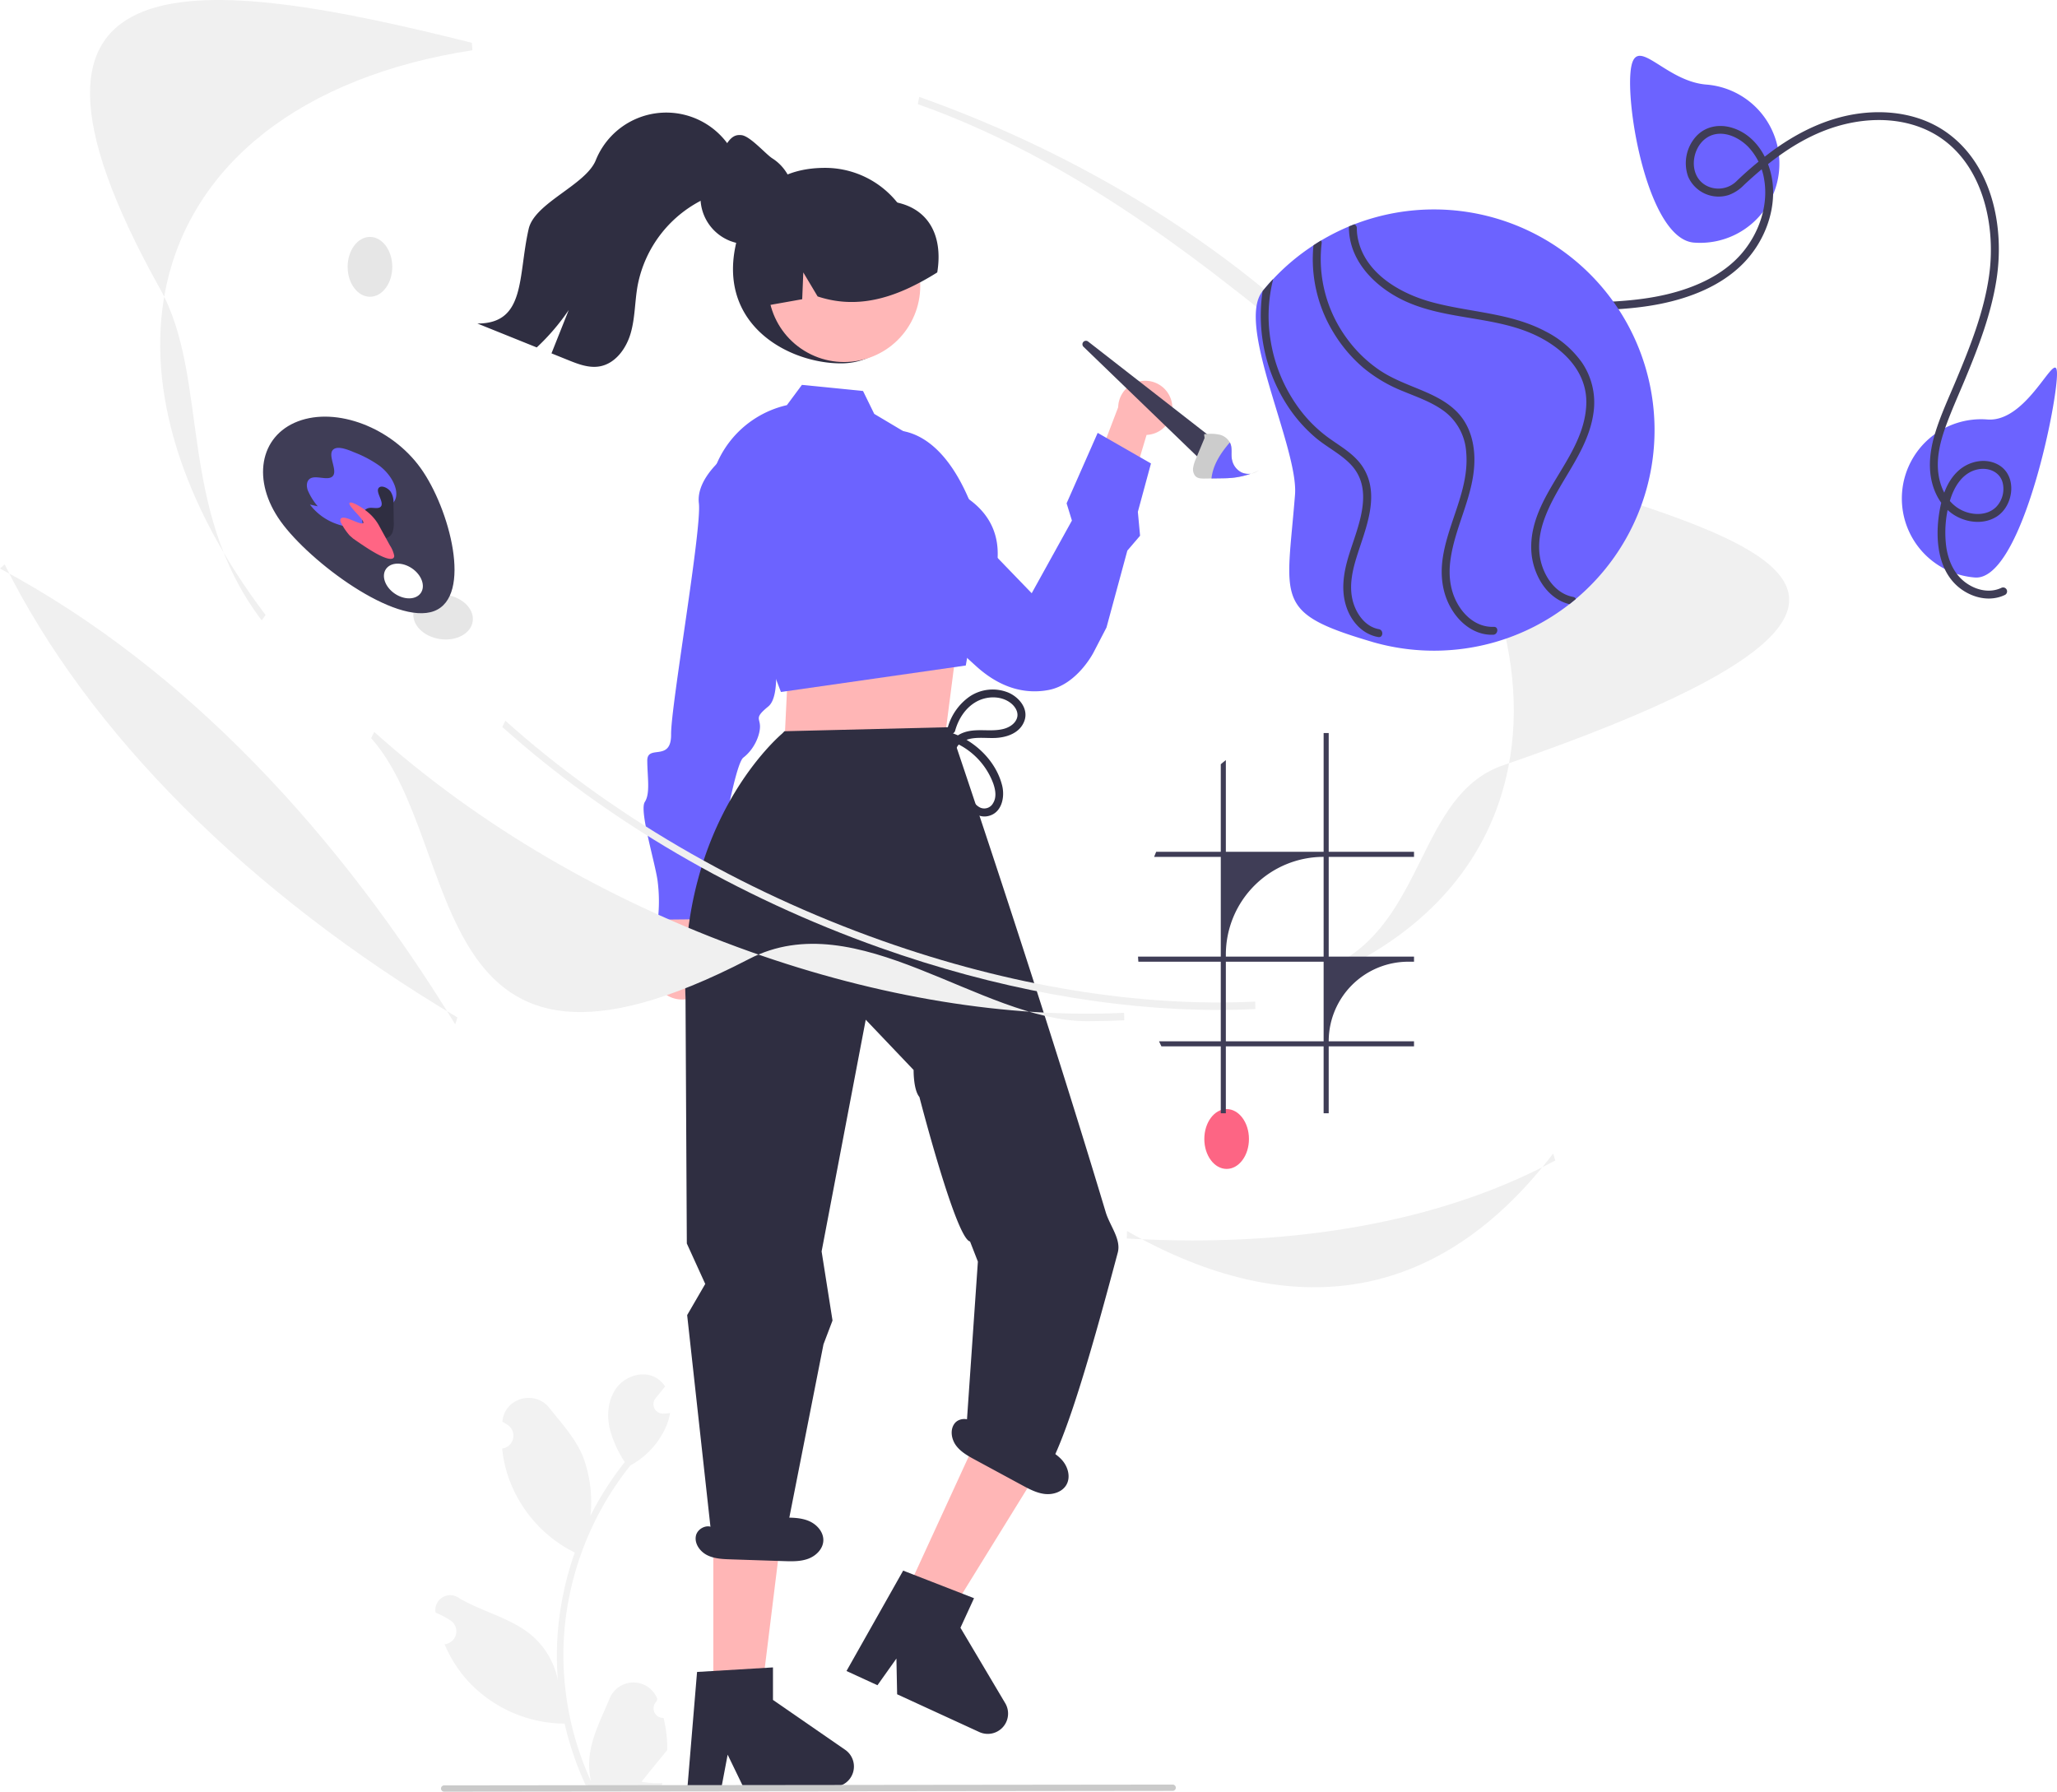 <svg xmlns="http://www.w3.org/2000/svg" width="778.6" height="678.194" data-name="Layer 1"><path fill="#f2f2f2" d="M251.155 650.261a3.613 3.613 0 0 1-2.619-6.262l.248-.985-.098-.236a9.703 9.703 0 0 0-17.899.067c-2.927 7.05-6.654 14.113-7.572 21.567a28.705 28.705 0 0 0 .504 9.873 115.086 115.086 0 0 1-10.469-47.8 111.08 111.08 0 0 1 .689-12.391q.57-5.06 1.584-10.048a116.42 116.42 0 0 1 23.087-49.341 30.983 30.983 0 0 0 12.885-13.369 23.634 23.634 0 0 0 2.15-6.458c-.628.082-1.265.134-1.893.175l-.596.03-.074.004a3.58 3.58 0 0 1-2.94-5.832l.813-1c.412-.514.833-1.018 1.245-1.532a1.784 1.784 0 0 0 .133-.154c.473-.587.946-1.163 1.42-1.749a10.352 10.352 0 0 0-3.394-3.28c-4.741-2.777-11.282-.854-14.706 3.435-3.435 4.288-4.083 10.304-2.89 15.662a41.485 41.485 0 0 0 5.739 12.793c-.258.329-.525.648-.782.977a117.17 117.17 0 0 0-12.23 19.375 48.71 48.71 0 0 0-2.908-22.625c-2.783-6.715-8-12.37-12.595-18.175-5.518-6.972-16.835-3.93-17.807 4.91l-.027.256q1.023.578 2.004 1.226a4.901 4.901 0 0 1-1.976 8.919l-.1.015a48.767 48.767 0 0 0 1.285 7.292 50.21 50.21 0 0 0 25 31.468c.401.206.792.411 1.193.607a119.597 119.597 0 0 0-6.438 30.296 113.434 113.434 0 0 0 .083 18.315l-.031-.216a29.974 29.974 0 0 0-10.233-17.307c-7.874-6.469-19-8.85-27.494-14.05a5.625 5.625 0 0 0-8.616 5.472l.035.227a32.926 32.926 0 0 1 3.692 1.78q1.023.577 2.004 1.225a4.901 4.901 0 0 1-1.976 8.92l-.1.015-.206.03a48.808 48.808 0 0 0 8.978 14.058 50.254 50.254 0 0 0 36.445 15.992h.01a119.563 119.563 0 0 0 8.032 23.447h28.692c.103-.32.196-.648.288-.967a32.599 32.599 0 0 1-7.939-.473c2.129-2.612 4.257-5.245 6.386-7.857a1.781 1.781 0 0 0 .134-.154c1.08-1.337 2.17-2.664 3.25-4v-.002a47.75 47.75 0 0 0-1.399-12.164Z"/><path fill="#2f2e41" d="M347.31 98.541c0 19.33-9.67 39-29 39s-46-14-40-44c3.79-18.955 14.67-30 34-30a35 35 0 0 1 35 35Z"/><path fill="#ffb8b8" d="M266.224 374.716a10.761 10.761 0 0 0-2.303-16.34l8.462-37.292-18.6 6.998-5.183 34.34a10.82 10.82 0 0 0 17.624 12.294Z"/><path fill="#6c63ff" d="m305.702 242.532-12.981 1.321s3.395 19.231-1.915 23.563-3.169 4.31-3.138 7.521-2.058 8.581-6.307 11.832-13.088 61.156-13.088 61.156l-19.261.185a60.351 60.351 0 0 0-.144-14.981c-1.142-7.48-6.915-26.323-4.805-29.554s.999-9.172.937-15.592 9.123.674 9.02-10.027 11.679-77.847 10.516-87.468 10.526-18.294 10.526-18.294l10.701-.103Z"/><path fill="#ffb8b8" d="M443.514 152.226a10.196 10.196 0 0 1-9.52 12.402l-10.414 34.704-12.075-14.446 11.74-30.74a10.251 10.251 0 0 1 20.269-1.92Z"/><path fill="#6c63ff" d="M333.568 163.53s25.176-9.44 38.825 42.254l18.119 18.765 15.222-27.506-2.012-6.525 11.764-26.67 20.17 11.575-4.964 18.311.838 9.052-4.82 5.63-7.89 29.098-4.936 9.507s-6.224 12.172-17.09 14.177a28.137 28.137 0 0 1-8.783.25c-5.723-.748-11.993-3.385-18.438-9.205-23.908-21.594-38.048-38.252-38.048-38.252Z"/><path fill="#3f3d56" d="m454.94 174.524-44.817-43.252a1.326 1.326 0 0 1 1.736-2l47.52 37.021Z"/><path fill="#ccc" d="M473.398 179.318a30.252 30.252 0 0 1-6.952 1.553 42.138 42.138 0 0 1-3.616.176c-.42.015-.848.016-1.266.022-.997.014-1.994.029-3 .04-.85.017-1.707.03-2.552.037-1.244.019-2.61-.007-3.502-.881a3.919 3.919 0 0 1-.88-3.237 13.193 13.193 0 0 1 1.074-3.452c1.076-2.587 2.16-5.171 3.236-7.759l-.168-1.448a17.11 17.11 0 0 1 5.936.182 6.104 6.104 0 0 1 3.805 2.912 5.142 5.142 0 0 1 .404 1.014c.42 1.542.118 3.253.299 4.866a8.34 8.34 0 0 0 .185.997 6.777 6.777 0 0 0 3.598 4.51 6.26 6.26 0 0 0 3.399.468Z"/><path fill="#e6e6e6" d="M476.55 178.065a7.187 7.187 0 0 1-3.152 1.253 33.746 33.746 0 0 0 3.151-1.253Z"/><path fill="#6c63ff" d="M473.398 179.318a30.252 30.252 0 0 1-6.952 1.553 42.138 42.138 0 0 1-3.616.176c-.42.015-.848.016-1.266.022-.997.014-1.994.029-3 .04a14.575 14.575 0 0 1 .226-1.505c.94-4.642 3.67-8.59 6.723-12.14a5.142 5.142 0 0 1 .404 1.013c.42 1.542.118 3.253.299 4.866a8.34 8.34 0 0 0 .185.997 6.777 6.777 0 0 0 3.598 4.51 6.26 6.26 0 0 0 3.399.468Z"/><path fill="#ffb6b6" d="m299.8 250.089-1.781 8.487-1.514 31.304 60.836-8.237 4.671-36.248-6.457-10.61-55.755 15.304z"/><circle cx="530.233" cy="219.146" r="28.792" fill="#ffb7b7" transform="rotate(-61.337 331.375 341.347)"/><path fill="#6c63ff" d="m276.156 211.078-7.917-20.57a38.09 38.09 0 0 1 29.498-37.126l.108-.025 5.694-7.671 23.13 2.314 4.24 8.665 16.761 9.98 19.062 22.32c6.004 4.312 9.57 9.839 10.602 16.431 2.19 13.995-7.608 27.997-8.773 29.603l-3.003 16.913-69.437 9.95-.53.068Z"/><path fill="#2f2e41" d="M289.401 115.79c.261-.04.522-.095.783-.137 4.491-.796 8.982-1.579 13.46-2.39l.412-10.149 5.425 9.092c12.374 4.107 23.953 1.786 34.844-3.337a98.372 98.372 0 0 0 10.438-5.755c2.343-14.297-3.568-25.564-18.747-27.002-.472-.044-.81-.44-1.223-.645a.013.013 0 0 1-.013-.014c-.7-.33-1.415-.646-2.13-.934a31.716 31.716 0 0 0-33.291 6.455c-8.79 8.392-12.746 22.25-9.958 34.817Z"/><path fill="#ffb6b6" d="m342.209 604.549 16.518 7.59 37.136-60.102-24.379-11.202-29.275 63.714z"/><path fill="#2f2e41" d="m341.857 594.518 26.827 10.44-5.14 11.188 16.946 28.553a7.69 7.69 0 0 1-9.825 10.914l-31.087-14.286-.273-13.528-7.177 10.104-11.721-5.386Z"/><path fill="#ffb6b6" d="M270.001 641.839h18.179l8.648-70.118-26.83.001.003 70.117z"/><path fill="#2f2e41" d="M260.115 497.96v-.188l6.828-11.766-6.972-15.318-.495-93.09c-2.746-67.272 36.281-99.61 36.588-99.927l.847-.88 62.59-1.532s32.897 96.573 59.03 183.59c1.545 5.143 5.914 10.216 4.555 15.307-10.776 40.385-23.566 86.094-31.776 87.385l-26-14 4.832-69.992-2.97-7.617c-5.323-.98-19.158-54.675-19.158-54.675-2.32-2.753-2.2-10.239-2.2-10.239l-18.122-19.027-16.704 87.702 4.13 26.158-3.417 8.995-14.638 74.254-.156 1.196-27.597-2.755ZM263.845 632.872l28.737-1.716v12.312l27.32 18.87a7.69 7.69 0 0 1-4.37 14.018h-34.211l-5.897-12.178-2.303 12.178h-12.9ZM300.433 74.738v.024a17.412 17.412 0 0 1-.572 4.466c-.061.255-.134.523-.22.779v.012a17.664 17.664 0 0 1-10.89 11.34c-.377.146-.766.268-1.156.377a15.783 15.783 0 0 1-2.506.511 15.995 15.995 0 0 1-2.3.159 17.512 17.512 0 0 1-1.8-.086 17.039 17.039 0 0 1-4.101-.937 5.154 5.154 0 0 1-.609-.219 2.968 2.968 0 0 1-.292-.121 17.66 17.66 0 0 1-9.114-23.91l.013-.012a17.307 17.307 0 0 1 3.468-4.868c3.188-3.175 4.592-11.134 9.435-11.134a6.62 6.62 0 0 1 .694.024c3.248.11 9.254 7.12 11.81 8.774a17.223 17.223 0 0 1 4.842 4.588 17.44 17.44 0 0 1 2.847 6.278 17.669 17.669 0 0 1 .45 3.955Z"/><path fill="#2f2e41" d="M278.876 68.594c-2.74 3.19-7.03 4.43-10.9 6.09a45.855 45.855 0 0 0-26.64 33.5c-1.07 5.97-.93 12.15-2.62 17.97-1.68 5.82-5.84 11.53-11.81 12.54-4.04.69-8.09-.87-11.89-2.41q-3.135-1.26-6.27-2.53 3.27-8.205 6.53-16.41a83.161 83.161 0 0 1-12.11 14.17q-11.235-4.53-22.49-9.06c18.46.07 15.31-17.85 19.44-35.83 2.27-9.88 21.6-16.57 25.39-25.97a28.756 28.756 0 0 1 52.16-2.62c3.79 1.51 3.9 7.41 1.21 10.56ZM357.282 279.666a27.25 27.25 0 0 1 18.686 16.926c.82 2.368 1.333 5.176-.079 7.428a3.787 3.787 0 0 1-4.655 1.765c-1.844-.76-3.114-2.645-4.052-4.315a54.66 54.66 0 0 1-3.194-7.327c-1.448-3.798-4.538-10.137-.127-13.107 3.71-2.497 8.623-1.527 12.797-1.698 4.512-.185 9.526-1.913 11.128-6.589 1.559-4.547-2.095-8.824-6.034-10.553a15.683 15.683 0 0 0-14.64 1.395 21.228 21.228 0 0 0-8.5 12.295 1.501 1.501 0 0 0 2.892.797c1.239-4.522 3.918-8.776 8.1-11.094 3.913-2.17 9.282-2.303 12.934.505 1.806 1.39 3.224 3.701 2.3 5.997-.85 2.107-3.06 3.36-5.165 3.868-4.76 1.151-9.738-.338-14.482 1.182-4.525 1.45-7.132 5.15-6.48 9.952a36.095 36.095 0 0 0 2.384 7.848 67.798 67.798 0 0 0 3.242 7.573c1.883 3.56 5.28 7.413 9.761 6.37 5.109-1.19 6.321-7.154 5.227-11.54-2.497-10.003-11.457-18.015-21.246-20.57a1.501 1.501 0 0 0-.797 2.892ZM402.176 552.884c-2.12-2.508-5.146-4.038-8.086-5.503l-24.664-12.285-.703 4.377c-.932-2.879-5.51-3.09-7.365-.7s-1.262 6.004.548 8.43 4.558 3.939 7.22 5.38l17.703 9.58c2.75 1.489 5.588 3.005 8.695 3.345s6.59-.78 8.138-3.496c1.627-2.853.634-6.62-1.486-9.128ZM306.228 575.76c-3.017-1.296-6.407-1.314-9.691-1.312l-27.555.022 1.326 4.23c-2.12-2.16-6.31-.304-6.902 2.663s1.552 5.936 4.255 7.298 5.837 1.49 8.861 1.59l20.12.666c3.124.104 6.34.193 9.273-.89 2.932-1.084 5.547-3.641 5.72-6.763.181-3.279-2.39-6.207-5.407-7.503Z"/><path fill="#f0f0f0" d="M461.098 382.294c-40.413 0-84.329-8.053-127.95-23.539-53.942-19.15-103.402-48.054-143.031-83.589l1.173-2.353c39.439 35.363 88.68 64.135 142.399 83.204 48.546 17.235 97.455 25.22 141.423 23.113l.077 2.83q-6.965.335-14.091.334ZM99.053 234.813c-32.38-42.745-19.539-91.53-38.51-125.563C-12.162-21.19 77.366-9.172 178.587 16.194l.241 2.814C114.404 28.95 72.036 62.106 62.585 109.974c-7.344 37.202 6.133 80.82 37.95 122.821Z"/><path fill="#f0f0f0" d="M411.47 386.542c-40.413 0-86.858-44.847-127.95-23.539-124.414 64.514-107.288-43.44-143.031-83.589l1.173-2.354c39.439 35.364 88.68 64.136 142.399 83.205 48.545 17.235 97.455 25.22 141.423 23.113l.076 2.829q-6.965.336-14.09.335ZM504.181 368.733l-.676-2.682c36.143-16.387 33.038-65.195 65.375-76.341 246.334-84.904 3.175-94.478-51.518-139.389-48.91-40.16-102.214-86.854-169.957-110.902l.54-2.737c68.039 24.153 128.69 63.744 170.78 111.477 42.302 47.973 60.839 98.501 52.197 142.275-6.815 34.52-29.894 61.594-66.74 78.3ZM172.298 387.725C128.798 316.602 71.002 253.072 0 215.2l1.76-1.567c31.48 63.586 92.348 124.493 171.394 171.504ZM451.492 469.541q-12.286 0-24.991-.736l.09-2.829c62.476 35.546 118.21 27.092 161.3-29.34l.79 2.627c-36.912 19.945-83.96 30.278-137.189 30.278Z"/><ellipse cx="464.297" cy="431.139" fill="#fd6584" rx="8.447" ry="11.327"/><ellipse cx="378.422" cy="344.442" fill="#e6e6e6" rx="8.447" ry="11.327" transform="rotate(-81.367 208.567 411.541)"/><ellipse cx="140.033" cy="101.004" fill="#e6e6e6" rx="8.447" ry="11.327"/><path fill="#3f3d56" d="M159.23 177.207c-11.018-15.354-31.81-23.288-46.443-17.722-14.633 5.567-17.565 22.526-6.548 37.88s43.446 39.506 58.079 33.94 5.928-38.744-5.089-54.098Zm.067 47.225c-1.801 2.641-6.22 2.764-9.87.274s-5.15-6.649-3.348-9.29 6.22-2.763 9.87-.273 5.15 6.649 3.348 9.29Z"/><path fill="#6c63ff" d="m146.793 192.226-4.116 3.327a16.216 16.216 0 0 1-5.85 3.458 15.912 15.912 0 0 1-8.98-.535 21.5 21.5 0 0 1-10.538-7.489l2.966.662a23.117 23.117 0 0 1-3.792-6.094c-.696-2.056-.308-4.144 1.57-4.707 2.149-.645 5.608.805 7.412-.237 3.12-1.802-2.009-8.513.834-10.583 1.657-1.206 4.972-.013 7.735 1.17a43.568 43.568 0 0 1 9.694 5.177c4.908 3.79 7.625 9.764 5.62 13.222a10.15 10.15 0 0 1-2.555 2.629Z"/><path fill="#2f2e41" d="M145.782 203.74c-2.4.328-5.176-1.517-7.49-3.218l-.59-.772a12.508 12.508 0 0 1-.598-4.581 3.18 3.18 0 0 1 2.702-2.904c1.408-.185 3.286.422 4.216-.392 1.797-1.575-2.371-5.914-.465-7.388 1.07-.827 3.342.234 4.322 1.655a7.478 7.478 0 0 1 1.057 4.41l.095 6.8a11.42 11.42 0 0 1-.4 3.977 3.522 3.522 0 0 1-2.85 2.412Z"/><path fill="#ff6584" d="M146.383 211.294c-3.326-.982-8.397-4.41-12.717-7.436l-1.286-1.119a23.377 23.377 0 0 1-3.395-5.048c-.499-1.365.143-2.162 2.351-1.503 1.955.584 5.034 2.243 5.944 1.916 1.76-.632-6.72-7.396-4.745-7.864 1.108-.263 5.013 2.08 7.227 4.083a17.546 17.546 0 0 1 3.972 5.123l3.882 7.057a10.837 10.837 0 0 1 1.603 3.874c.027 1.001-.818 1.513-2.836.917Z"/><path fill="#6c63ff" d="M617.135 27.738c1.305-16.517 12.236 2.972 28.753 4.277a30 30 0 1 1-4.725 59.814c-16.518-1.305-25.333-47.574-24.028-64.091ZM719.965 186.328a30 30 0 0 1 32.27-27.544c16.517 1.305 27.566-31.496 26.26-14.978s-14.468 76.096-30.985 74.792a30 30 0 0 1-27.545-32.27Z"/><path fill="#3f3d56" d="M757.616 222.48c-4.516 2.177-9.733.894-13.631-1.981-4.434-3.27-6.62-8.47-7.343-13.806a42.492 42.492 0 0 1 1.406-17.07c1.541-5.34 4.844-10.883 10.746-11.984 3.933-.734 8.131.944 9.221 5.028a9.836 9.836 0 0 1-2.526 9.312c-3.53 3.392-9.196 3.133-13.296.978-4.822-2.536-7.483-7.608-8.361-12.824-1.044-6.2.414-12.431 2.489-18.265 2.255-6.34 5.064-12.49 7.643-18.703 5.031-12.114 9.757-24.49 11.761-37.518 3.06-19.901-1.705-43.52-19.153-55.703-9.419-6.576-21.231-8.44-32.468-7.024-11.851 1.493-22.74 6.693-32.384 13.578a137.506 137.506 0 0 0-14.26 11.916 9.82 9.82 0 0 1-10.698 2.267c-9.274-3.775-6.318-18.865 3.24-19.99 4.344-.51 8.818 1.913 11.764 4.941a23.284 23.284 0 0 1 6.015 12.418c1.636 9.792-1.995 20.142-8.301 27.627-7.124 8.456-17.95 13.216-28.49 15.723-11.999 2.855-24.34 3-36.606 3.272-12.552.278-25.252.755-37.367 4.356a92.343 92.343 0 0 0-27.227 13.379 96.454 96.454 0 0 0-35.63 48.08 88.352 88.352 0 0 0-3.37 14.384c-.282 1.91 2.71 2.139 2.992.236 3.154-21.274 14.672-40.838 30.863-54.843a91.476 91.476 0 0 1 27.319-16.389c12.038-4.567 24.824-5.725 37.6-6.098 13.05-.38 26.216-.173 39.07-2.786 11.363-2.31 22.87-6.84 31.15-15.229 7.3-7.397 11.816-17.98 11.332-28.44-.451-9.731-5.811-20.137-15.74-23.03-4.66-1.356-9.662-.493-13.122 3.064a15.13 15.13 0 0 0-3.275 15.493 12.551 12.551 0 0 0 15.355 6.968 15.275 15.275 0 0 0 5.754-3.762c9.376-8.779 19.868-16.836 32.077-21.208 11.387-4.077 24.486-4.914 35.817-.21 21.45 8.902 27.896 34.74 24.898 55.788-1.962 13.774-7.177 26.816-12.511 39.575-2.724 6.516-5.751 12.99-7.836 19.746-1.867 6.05-2.805 12.542-1.274 18.775 1.337 5.44 4.5 10.44 9.56 13.076 4.596 2.394 10.428 2.807 14.931-.04 6.51-4.116 7.975-15.48.663-19.622-4.852-2.748-11.065-1.398-15.089 2.211-4.511 4.046-6.354 10.105-7.284 15.904-1.757 10.957-.376 24.45 10.446 30.311 4.459 2.415 9.775 3.068 14.435.82a1.501 1.501 0 0 0-1.305-2.7Z"/><path fill="#6c63ff" d="M490.18 187.235c1.384-17.515-22.582-64.348-12.272-77.026q1.918-2.376 4.025-4.597a82.599 82.599 0 0 1 15.231-12.75 72.86 72.86 0 0 1 2.85-1.801 84.194 84.194 0 0 1 10.605-5.352c.663-.268 1.336-.536 2.01-.804a83.506 83.506 0 0 1 83.873 141.796c-.796.68-1.61 1.337-2.443 1.983a83.165 83.165 0 0 1-27.759 14.249c-.01-.001-.01.009-.02.008a83.831 83.831 0 0 1-46.27.207l-.02-.002c-.334-.096-.667-.193-1-.3-37.023-10.939-31.972-15.586-28.81-55.61Z"/><path fill="#3f3d56" d="M510.58 86.087a1.58 1.58 0 0 1 .039-.378c.663-.268 1.336-.536 2.01-.804a1.5 1.5 0 0 1 .94 1.419 20.496 20.496 0 0 0 .518 4.504c2.898 12.829 16.03 20.306 27.755 23.51 14.344 3.931 29.758 3.985 43.14 11.091a37.888 37.888 0 0 1 13.822 11.825 26.922 26.922 0 0 1 4.386 18.754c-2.045 15.477-13.961 26.773-18.868 41.142-2.023 5.919-2.52 12.22-.22 18.139 1.95 5.029 5.801 9.616 11.337 10.656a1.453 1.453 0 0 1 1.063.756c-.796.68-1.61 1.337-2.443 1.983a14.578 14.578 0 0 1-2.9-1.001c-5.298-2.525-8.722-7.56-10.436-13.042-1.976-6.346-1.224-12.947.99-19.122 5.16-14.398 17.911-26.24 18.706-42.138.687-13.778-10.638-23.3-22.454-27.884-14.619-5.67-31.006-4.827-45.41-11.191-11.33-5.008-21.923-15.044-21.976-28.219Z"/><path fill="#3f3d56" d="M497.164 92.862a72.86 72.86 0 0 1 2.85-1.801 1.248 1.248 0 0 1 .252 1.003 50.765 50.765 0 0 0 9.65 36.202 50.158 50.158 0 0 0 12.073 11.727c4.874 3.325 10.353 5.332 15.762 7.585 5.322 2.216 10.704 4.818 14.559 9.225 3.928 4.494 5.577 10.292 5.755 16.164.415 13.916-7.495 26.05-9.127 39.594-.728 6.041.143 12.039 3.516 17.21 2.917 4.464 7.486 7.714 12.97 7.505 1.81-.078 1.693 2.561.097 2.947a1.602 1.602 0 0 1-.334.044c-6.379.238-11.837-3.684-15.21-8.846-3.93-5.998-4.902-13.006-3.906-20.02 1.934-13.57 10.148-26.111 8.91-40.152a21.073 21.073 0 0 0-7.856-15.226c-4.744-3.695-10.538-5.648-16.035-7.928a55.6 55.6 0 0 1-15.152-8.96 54.893 54.893 0 0 1-11.244-13.338 53.18 53.18 0 0 1-7.53-32.935ZM477.908 110.21q1.918-2.377 4.025-4.598a56.746 56.746 0 0 0-.974 23.376 58.902 58.902 0 0 0 11.663 26.832 51.603 51.603 0 0 0 10.67 10.202c4.606 3.273 9.697 6.133 12.747 11.068 6.617 10.714.569 23.538-2.684 34.235-1.705 5.583-2.86 11.58-.973 17.267 1.468 4.41 4.72 8.689 9.527 9.56 1.89.34 1.662 3.341-.236 2.99q-.534-.102-1.065-.234c-5.218-1.375-8.983-5.645-10.812-10.685-2.37-6.577-1.26-13.39.731-19.924 3.277-10.745 10.013-24.788.72-34.51-3.92-4.102-9.227-6.618-13.51-10.316a55.759 55.759 0 0 1-10.02-11.315 62.586 62.586 0 0 1-9.809-43.949ZM535.224 324.344v-1.926H502.93V277.48h-1.921v44.938h-37.01v-34.704q-.971.763-1.917 1.57v33.134h-24.445c-.272.637-.533 1.28-.78 1.926h25.225v37.762h-31.32c.029.647.073 1.284.128 1.926h31.192v30.125h-23.368c.286.647.588 1.284.904 1.917h22.464v25.324h1.916v-25.324h37.01v25.324h1.922v-25.324h32.294v-1.917H502.93a30.12 30.12 0 0 1 30.125-30.125h2.169v-1.926H502.93v-37.762Zm-34.215 69.813h-37.01v-30.125h37.01Zm0-32.051h-37.01v-.756a37.008 37.008 0 0 1 37.01-37.006Z"/><path fill="#cacaca" d="m443.869 677.887-275.75.307a1.19 1.19 0 1 1 0-2.381l275.75-.307a1.19 1.19 0 1 1 0 2.38Z"/></svg>
